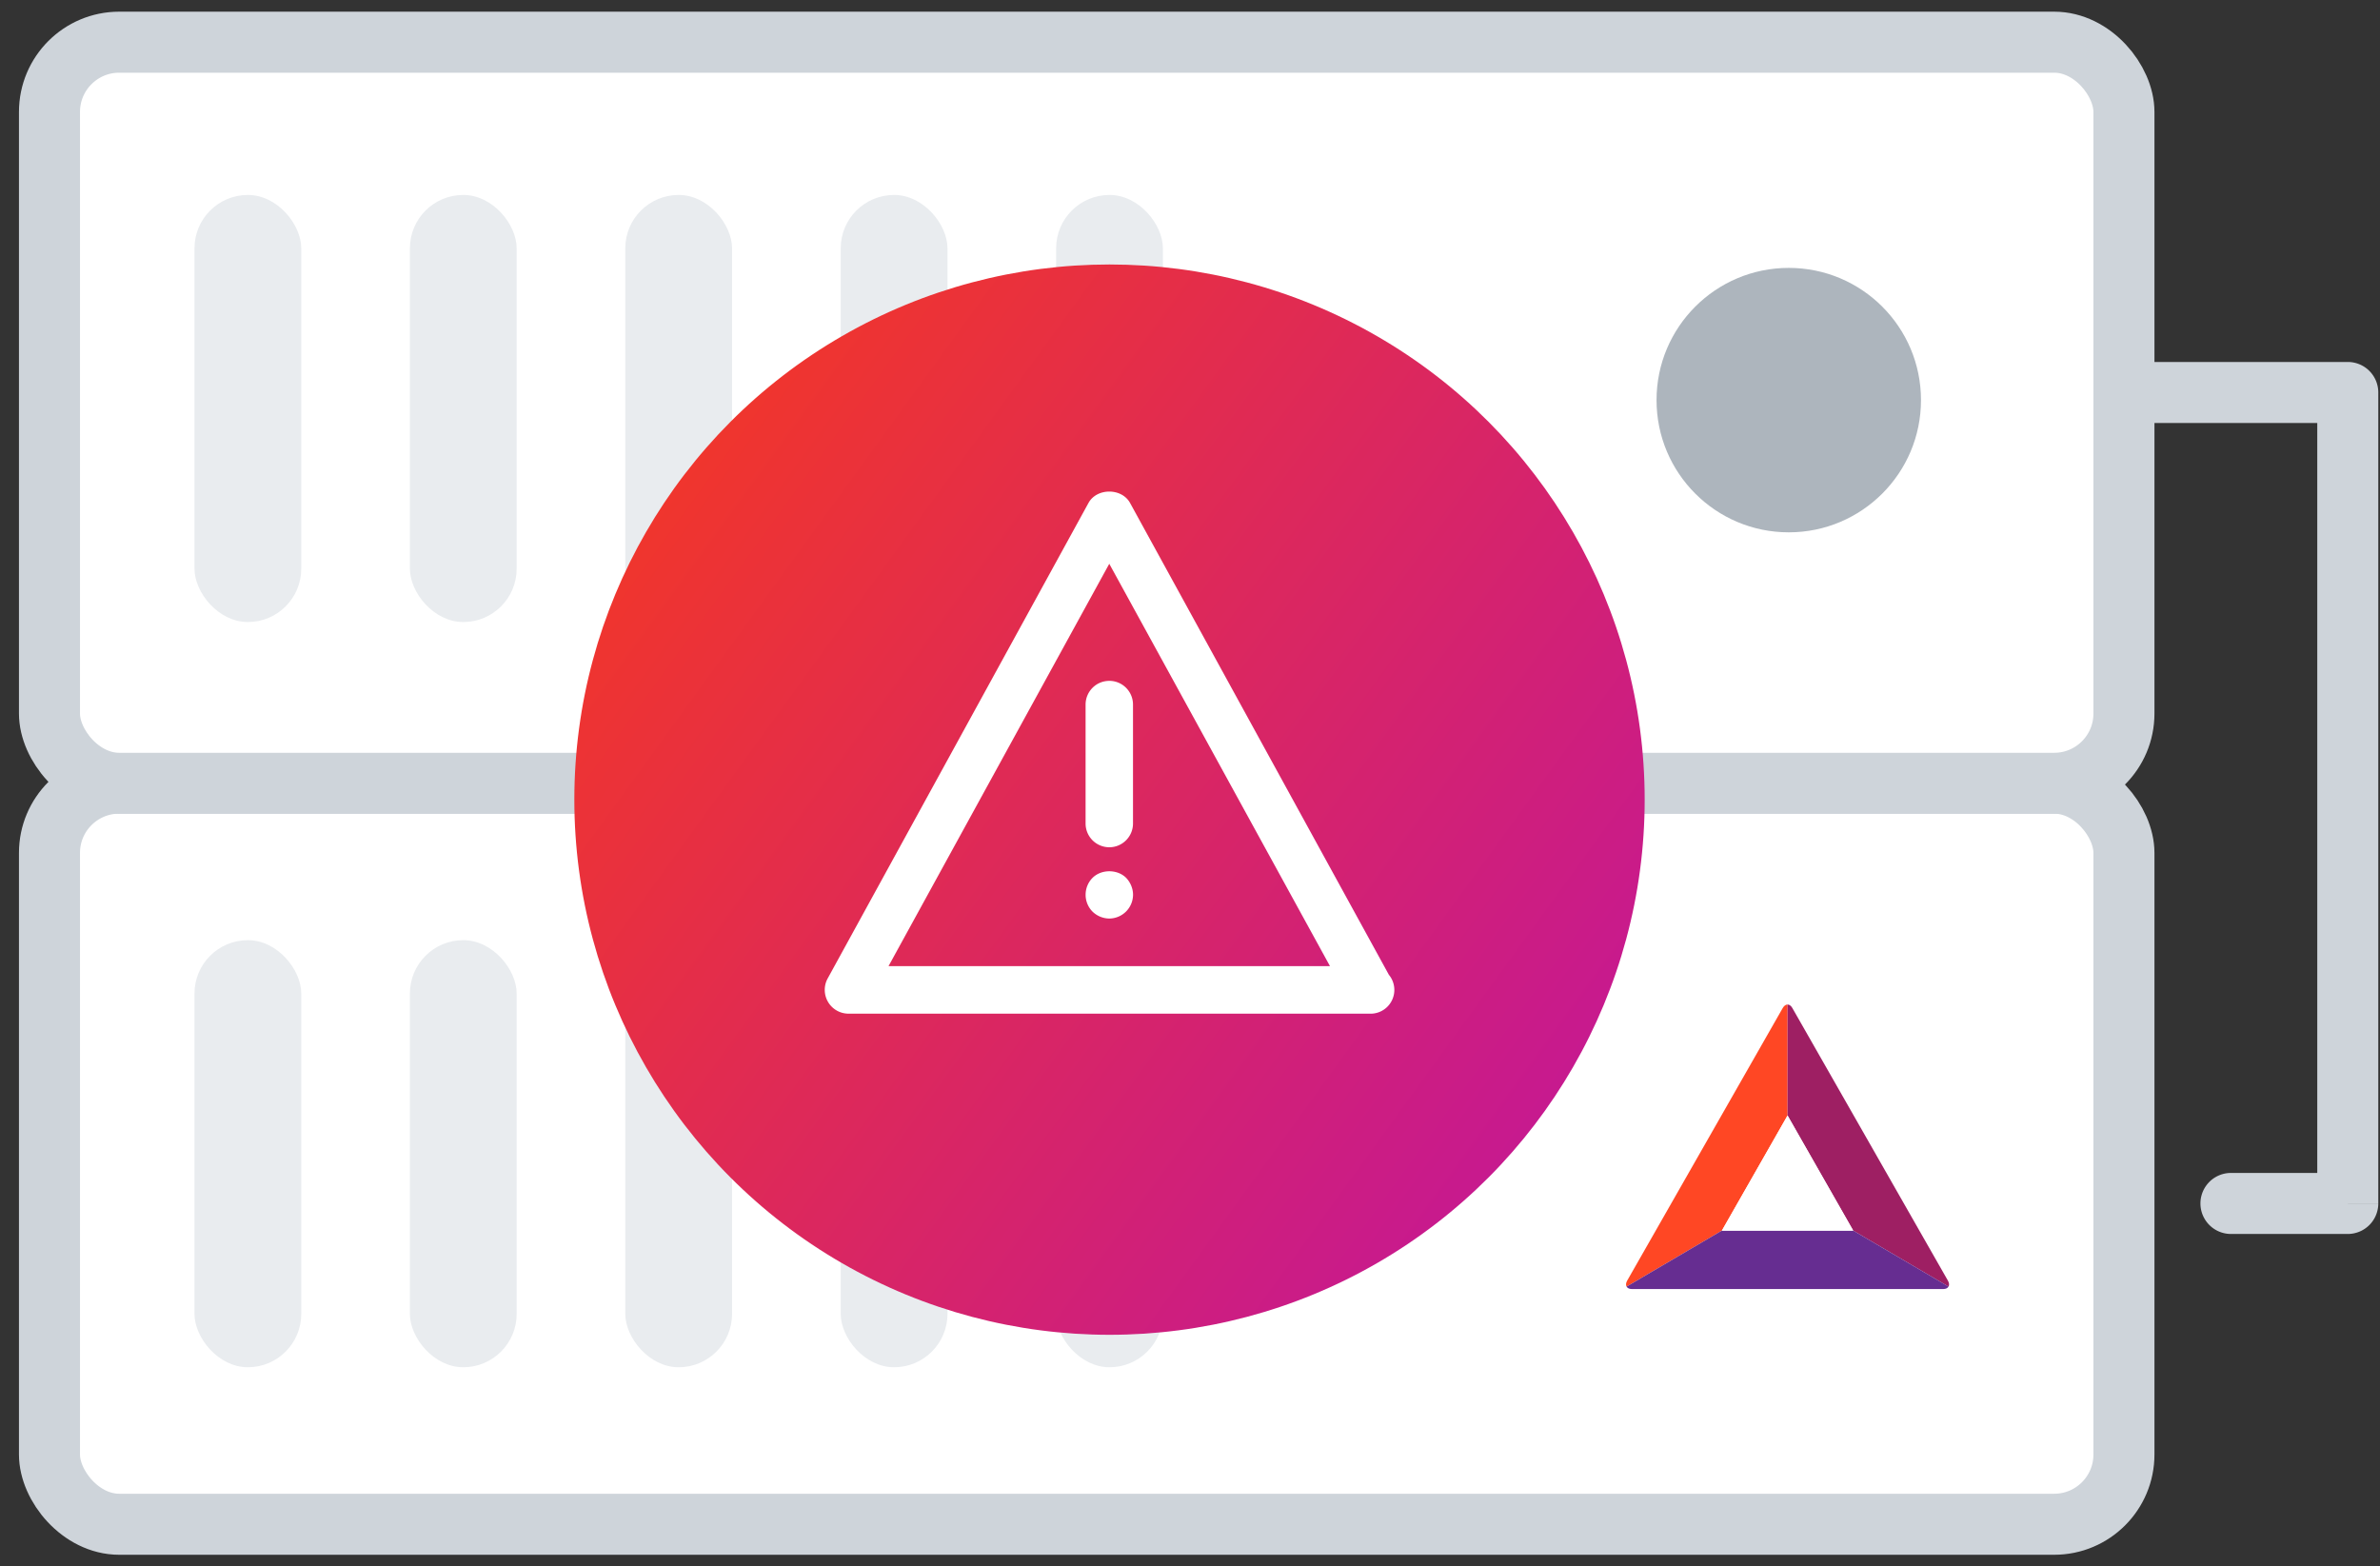 <svg xmlns="http://www.w3.org/2000/svg" fill="none" viewBox="0 0 117 77"><rect x="0" y="0" width="117" height="77" fill="#333333" stroke="none"/><rect width="101.98" height="36.434" x="104.412" y="74.934" fill="#fff" stroke="#CED4DA" stroke-width="3" rx="3.429" transform="rotate(-180 104.412 74.934)"/><rect width="5.249" height="20.996" x="9.561" y="46.219" fill="#E9ECEF" rx="2.624"/><rect width="5.249" height="20.996" x="20.15" y="46.219" fill="#E9ECEF" rx="2.624"/><rect width="5.249" height="20.996" x="30.739" y="46.219" fill="#E9ECEF" rx="2.624"/><rect width="5.249" height="20.996" x="41.329" y="46.219" fill="#E9ECEF" rx="2.624"/><rect width="5.249" height="20.996" x="51.919" y="46.219" fill="#E9ECEF" rx="2.624"/><path fill="#FF4724" fill-rule="evenodd" d="M79.962 63.25l4.684-2.751 3.23-5.66v-5.456c-.086 0-.17.057-.236.17l-3.825 6.704-3.825 6.703c-.064.114-.07.216-.028.29z" clip-rule="evenodd"/><path fill="#9E1F63" fill-rule="evenodd" d="M87.876 49.383v5.456l3.229 5.66 4.684 2.752c.042-.075.036-.177-.028-.29l-3.825-6.704-3.826-6.704c-.064-.114-.15-.17-.234-.17z" clip-rule="evenodd"/><path fill="#662D91" fill-rule="evenodd" d="M95.789 63.25l-4.684-2.752h-6.459l-4.684 2.752c.042.075.133.121.262.121h15.302c.13 0 .22-.046.263-.121z" clip-rule="evenodd"/><path fill="#fff" fill-rule="evenodd" d="M84.646 60.5h6.459l-3.23-5.66-3.229 5.66z" clip-rule="evenodd"/><rect width="101.98" height="36.434" x="104.412" y="38.508" fill="#fff" stroke="#CED4DA" stroke-width="3" rx="3.429" transform="rotate(-180 104.412 38.508)"/><circle cx="87.935" cy="19.67" r="6.5" fill="#ADB5BD" transform="rotate(-180 87.935 19.67)"/><rect width="5.249" height="20.996" x="9.561" y="9.584" fill="#E9ECEF" rx="2.624"/><rect width="5.249" height="20.996" x="20.15" y="9.584" fill="#E9ECEF" rx="2.624"/><rect width="5.249" height="20.996" x="30.739" y="9.584" fill="#E9ECEF" rx="2.624"/><rect width="5.249" height="20.996" x="41.329" y="9.584" fill="#E9ECEF" rx="2.624"/><rect width="5.249" height="20.996" x="51.919" y="9.584" fill="#E9ECEF" rx="2.624"/><path fill="#CED4DA" d="M115.416 19.295h1.5a1.5 1.5 0 00-1.5-1.5v1.5zm0 39.868v1.5a1.5 1.5 0 001.5-1.5h-1.5zm-5.743-1.5a1.5 1.5 0 100 3v-3zm-4.766-36.868h10.509v-3h-10.509v3zm9.009-1.5v39.868h3V19.295h-3zm1.5 38.368h-5.743v3h5.743v-3z"/><circle cx="54.543" cy="39.311" r="26.309" fill="url(#paint0_linear)"/><path fill="#fff" fill-rule="evenodd" d="M67.377 49.833H41.71a1.17 1.17 0 01-1.021-1.733L53.51 24.725c.409-.745 1.634-.745 2.043 0L68.276 47.92a1.168 1.168 0 01-.899 1.914zM54.532 27.715L43.68 47.495h21.701l-10.85-19.78zm0 5.756c.644 0 1.166.522 1.166 1.168v5.844c0 .645-.522 1.169-1.166 1.169a1.167 1.167 0 01-1.165-1.169V34.64c0-.646.52-1.168 1.165-1.168zm.83 9.686c.21.222.338.526.338.83a1.176 1.176 0 01-1.165 1.169 1.2 1.2 0 01-.827-.34 1.175 1.175 0 01-.34-.829c0-.304.118-.608.34-.83.43-.433 1.223-.433 1.654 0z" clip-rule="evenodd"/><defs><linearGradient id="paint0_linear" x1="80.852" x2="22.2" y1="65.62" y2="23.09" gradientUnits="userSpaceOnUse"><stop stop-color="#BF14A2"/><stop offset="1" stop-color="#F73A1C"/></linearGradient></defs></svg>